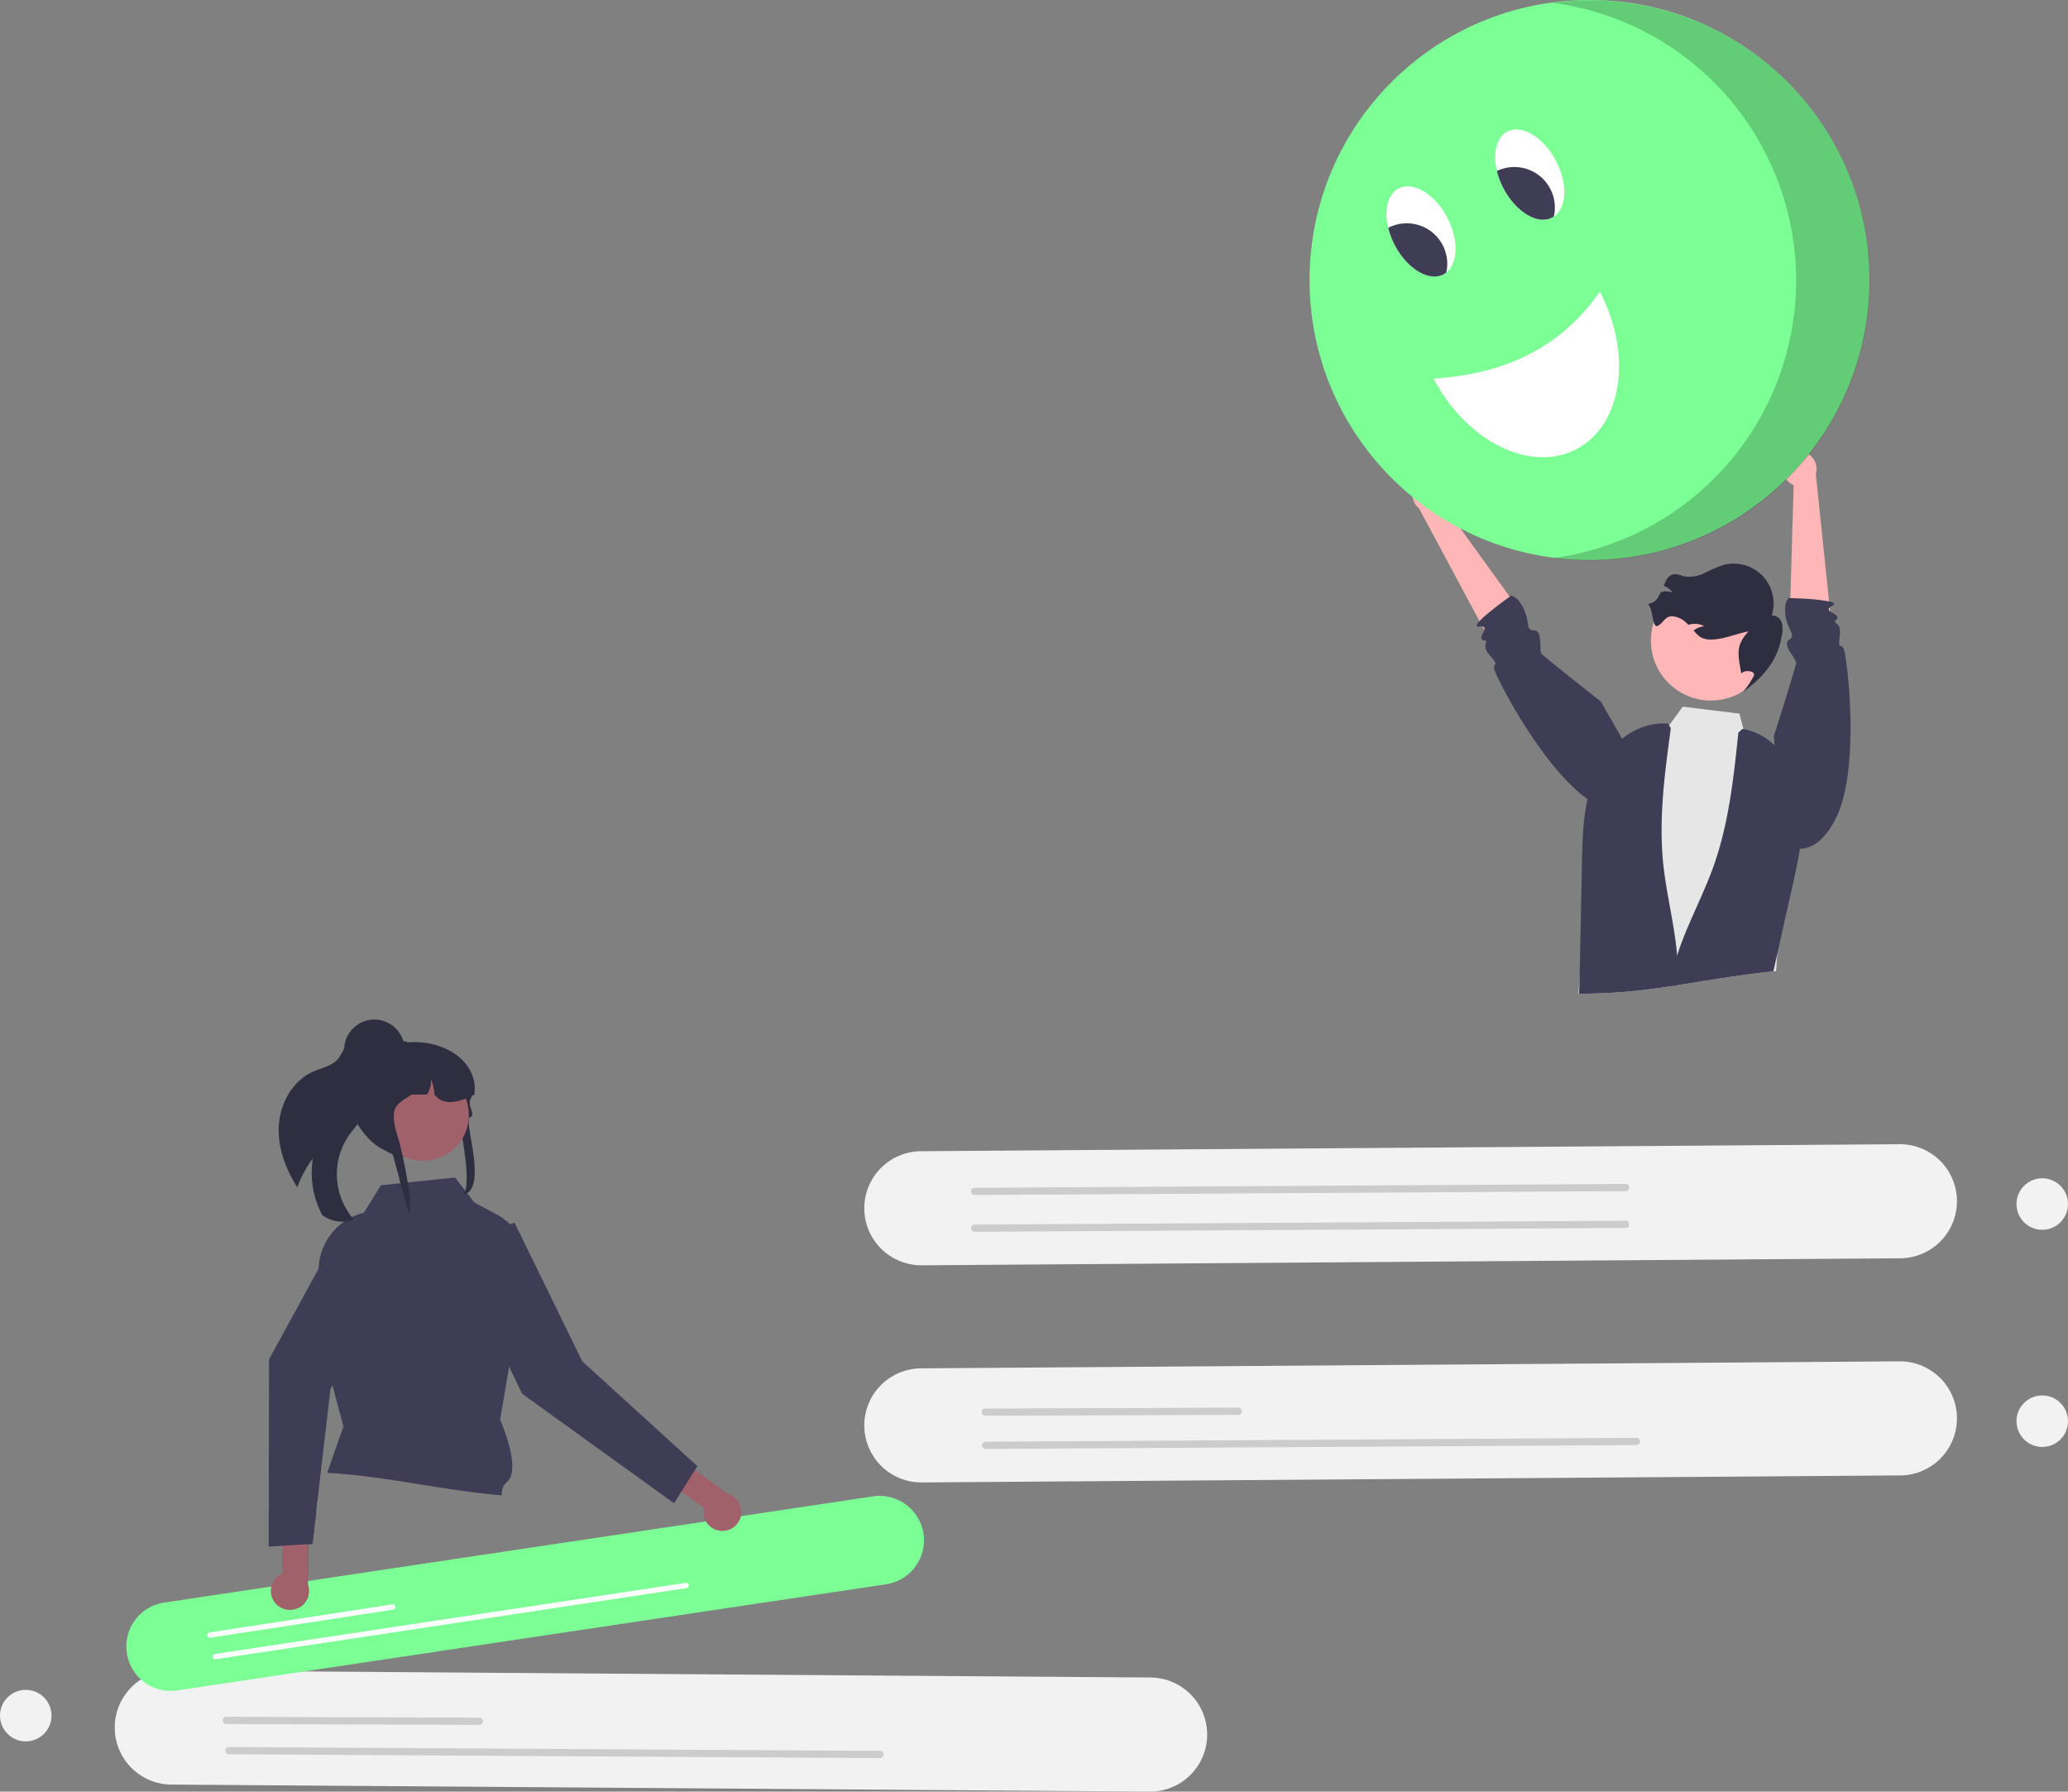 <svg xmlns="http://www.w3.org/2000/svg" data-name="Layer 1" width="562" height="486.805" viewBox="0 0 562 486.805" xmlns:xlink="http://www.w3.org/1999/xlink"><rect x="0" y="0" width="562" height="486.805" fill="#808080" stroke="none"/><path d="M553.882,596.171a15.513,15.513,0,0,0,15.611,15.388l265.993-1.906a15.5,15.5,0,0,0-.222-30.999L569.27,580.561A15.513,15.513,0,0,0,553.882,596.171Z" transform="translate(-319 -208.755)" fill="#f2f2f2"/><path d="M585.789,592.465a.985.985,0,0,1,.98-.987l68.703-.246a.984.984,0,1,1,.007,1.967h0l-68.703.246A.985.985,0,0,1,585.789,592.465Z" transform="translate(-319 -208.755)" fill="#ccc"/><path d="M585.868,601.482a.985.985,0,0,1,.98-.987l176.89-1.049a.984.984,0,0,1,.011,1.967h-.004L586.855,602.462A.985.985,0,0,1,585.868,601.482Z" transform="translate(-319 -208.755)" fill="#ccc"/><path d="M553.882,537.171a15.513,15.513,0,0,0,15.611,15.388l265.993-1.906a15.5,15.5,0,0,0-.222-30.999L569.27,521.561A15.513,15.513,0,0,0,553.882,537.171Z" transform="translate(-319 -208.755)" fill="#f2f2f2"/><path d="M582.868,542.482a.985.985,0,0,1,.98-.987l176.89-1.049a.984.984,0,1,1,.007,1.967h0L583.855,543.462A.985.985,0,0,1,582.868,542.482Z" transform="translate(-319 -208.755)" fill="#ccc"/><path d="M582.868,532.482a.985.985,0,0,1,.98-.987l176.89-1.049a.984.984,0,1,1,.007,1.967h0L583.855,533.462A.985.985,0,0,1,582.868,532.482Z" transform="translate(-319 -208.755)" fill="#ccc"/><path d="M631.73,664.561l-265.993-1.906a15.5,15.5,0,0,0-.222,30.999l265.993,1.906a15.5,15.5,0,0,0,.222-30.999Z" transform="translate(-319 -208.755)" fill="#f2f2f2"/><path d="M449.224,677.445l-68.703-.246a.984.984,0,1,1,.007-1.967l68.703.246a.984.984,0,1,1-.007,1.967Z" transform="translate(-319 -208.755)" fill="#ccc"/><path d="M558.145,686.462l-176.89-1.049a.984.984,0,1,1,.007-1.967h0l176.89,1.049a.984.984,0,1,1-.007,1.967Z" transform="translate(-319 -208.755)" fill="#ccc"/><circle cx="555" cy="327.163" r="7" fill="#f2f2f2"/><circle cx="555" cy="386.163" r="7" fill="#f2f2f2"/><path d="M559.728,639.236,367.282,668.064a12.071,12.071,0,1,1-3.576-23.875L556.151,615.361a12.071,12.071,0,1,1,3.576,23.875Z" transform="translate(-319 -208.755)" fill="#7cff95"/><path d="M425.829,646.121l-49.679,7.624a.72.72,0,0,1-.218-1.423h0l49.679-7.624a.72.72,0,0,1,.218,1.423Z" transform="translate(-319 -208.755)" fill="#fff"/><path d="M505.568,640.268,377.613,659.598a.72.72,0,0,1-.218-1.423h0L505.35,638.846a.72.72,0,1,1,.218,1.423Z" transform="translate(-319 -208.755)" fill="#fff"/><path d="M515.022,624.726a5.162,5.162,0,0,1-4.74-6.271l-20.917-14.98,2.721-6.804,24.713,17.974a5.155,5.155,0,0,1-1.777,10.082Z" transform="translate(-319 -208.755)" fill="#a0616a"/><path d="M458.829,540.969l-12.569,4.6a4.479,4.479,0,0,0-2.667,5.745q.074.202.167.397l17.137,35.749L502.188,617.219l6.329-10.084-31.278-28.482Z" transform="translate(-319 -208.755)" fill="#3f3d56"/><path d="M453.66,614.901c-14.324-1.331-28.355-4.638-42.701-5.75l5.757-14.653,29.423,4.382Z" transform="translate(-319 -208.755)" fill="#a0616a"/><path d="M405.063,618.347l-.124,1.097-1.024,8.815-1.2.073-.066,11.039a5.139,5.139,0,0,1-2.1,6.013,4.217,4.217,0,0,1-.505.278,52.556,52.556,0,0,1,.651-17.199,30.662,30.662,0,0,1,2.048-6.116,25.032,25.032,0,0,1,1.536-2.816C404.522,619.13,404.785,618.734,405.063,618.347Z" transform="translate(-319 -208.755)" fill="#2f2e41"/><path d="M405.29,616.445l-.227,1.895v.007l-.124,1.097c-.322.044-.549.073-.658.088a.635.635,0,0,1-.08.007Z" transform="translate(-319 -208.755)" fill="#7cff95"/><path d="M457.377,580.116l-2.473,14.382s6.006,13.534,1.873,16.906a4.228,4.228,0,0,0-1.375,3.65c-.585-.051-1.163-.102-1.741-.154-14.324-1.331-28.355-4.638-42.701-5.75-1.017-.08-2.026-.154-3.043-.205l4.419-12.568-2.985-11.171-3.094-11.588-.666-19.079a10.677,10.677,0,0,1,.007-1.083c0-.19.007-.373.022-.563a16.166,16.166,0,0,1,6.847-12.158.026.026,0,0,0,.015-.007,16.2,16.2,0,0,1,2.121-1.258,15.715,15.715,0,0,1,2.465-.973l.849-.256,4.594-7.433,5.326-.556,1.975-.205,12.868-1.339,2.773,3.599.505.658,1.953,2.531,6.087,3.241a14.919,14.919,0,0,1,3.607,2.677,15.141,15.141,0,0,1,4.367,9.269,14.919,14.919,0,0,1,.044,2.429Z" transform="translate(-319 -208.755)" fill="#3f3d56"/><path d="M394.74,515.344c-.132,5.686,1.993,11.191,5.045,16.027a30.403,30.403,0,0,1,4.238-7.841,24.41,24.41,0,0,0,2.598,15.459,3.278,3.278,0,0,0,.278.178,9.581,9.581,0,0,0,8.334,1.022,18.691,18.691,0,0,1-1.606-22.651c1.32-1.908,3.027-3.595,3.845-5.767,1.291-3.464.05-7.279-.733-10.891-.732-3.362-.86-7.362,1.395-9.826a2.37,2.37,0,0,0-2.172-1,4.483,4.483,0,0,0-3.047,2.65,19.333,19.333,0,0,1-1.968,3.7c-1.664,2.012-4.497,2.488-6.885,3.549C398.279,502.527,394.878,509.017,394.74,515.344Z" transform="translate(-319 -208.755)" fill="#2f2e41"/><path d="M443.413,512.093c-.33-1.157,1.947,5.913.848,6.041-5.006.574-11.877,3.564-15.363,4.958-.157-.018-.314-.036-.466-.059-.374-.041-.739-.1-1.099-.169-8.118-1.536-11.24-14.006-11.24-14.12,0-.561,1.345-15.958,3.465-16.186a15.62,15.62,0,0,1,1.676-.091h5.26a24.442,24.442,0,0,1,3.302-.479h.009c10.588-.807,18.937,5.647,18.157,13.5-.005.009-.014.018-.018.027-.226.337-.425.656-.6.962-.171.287-.314.561-.439.82-.965,2.005,1.516,4.529-.129,5-2.188.626,5.754,21.216-2.906,21.216C448.081,534.712,444.325,515.283,443.413,512.093Z" transform="translate(-319 -208.755)" fill="#2f2e41"/><circle cx="114.961" cy="302.966" r="12.453" fill="#a0616a"/><path d="M447.961,506.168c-.208.109-.411.21-.619.31-.217.105-.434.21-.651.305-4.17,1.891-7.564,2.101-9.623-.615a11.512,11.512,0,0,0-.947-4.148,6.666,6.666,0,0,1-1.099,4.148h-4.147c-4.271,2.835-6.465,3.131-3.5,12.438.827,2.593,4.113,17.684,2.82,19.922-.374-.041-4.353-16.57-4.713-16.638-8.118-1.536-13.276-14.91-12.616-15.667a13.944,13.944,0,0,1,1.445-6.203,14.267,14.267,0,0,1,5.421-5.898,25.142,25.142,0,0,1,4.331-1.627c.037-.009.069-.018.106-.027.457-.123.924-.237,1.39-.333a25.569,25.569,0,0,1,2.918-.442c.069-.005.139-.009.203-.009a2.199,2.199,0,0,1,1.113.305c.005,0,.005.005.009.005a2.095,2.095,0,0,1,.619.551,2.119,2.119,0,0,1,.453,1.317h4.618q.256,0,.513.014A12.381,12.381,0,0,1,447.943,505.516C447.957,505.735,447.961,505.949,447.961,506.168Z" transform="translate(-319 -208.755)" fill="#2f2e41"/><circle cx="101.734" cy="285.228" r="8.204" fill="#2f2e41"/><path d="M400.55,645.385a4.217,4.217,0,0,1-.505.278,5.151,5.151,0,1,1-4.554-9.242q.132-.065.267-.122l-.015-7.528-.015-8.859-.015-9.342,7.111-1.756-.08,13.534-.029,5.984-.066,11.039A5.139,5.139,0,0,1,400.55,645.385Z" transform="translate(-319 -208.755)" fill="#a0616a"/><path d="M428.656,549.303l-.739,1.383-18.567,34.522-.556,1.031-2.626,22.627-.878,7.579-.227,1.895v.007l-.124,1.097-1.024,8.815-1.2.073-2.019.132-4.953.307-3.709.234.007-5.933.066-44.961,13.49-24.653.329-.607,5.209-9.518a4.487,4.487,0,0,1,6.092-1.778q.185.102.36.22Z" transform="translate(-319 -208.755)" fill="#3f3d56"/><circle cx="7" cy="466.163" r="7" fill="#f2f2f2"/><path d="M805.928,421.206s-2.538,26.87-3.943,46.761v.015q-.165,2.403-.307,4.645l-.746.066c-.512.051-1.017.11-1.529.161-8.179.871-16.277,2.312-24.405,3.563q-1.174.176-2.348.351a152.191,152.191,0,0,1-24.522,1.99h-.154c.066-1.024.168-2.363.285-3.899.688-8.698,2.078-23.775,2.078-23.775l1.295-8.727,4.236-28.589.029-.22.037-.249.205-.051,8.896-2.312,4.784-1.236,2.78-3.833,3.702-5.106,15.392,1.895,1.127,4.199,2.085,7.74.066.249,8.076,4.689Z" transform="translate(-319 -208.755)" fill="#e6e6e6"/><circle cx="464.957" cy="174.039" r="16.312" fill="#ffb6b6"/><path d="M766.865,372.922c1.432,1.157,1.104,6.786,2.7,5.869s1.928-2.561,3.766-2.578a6.017,6.017,0,0,1,3.963,1.793c.196.177.382.362.562.545.165-.058.328-.111.5-.154a5.183,5.183,0,0,1,3.801.535,5.085,5.085,0,0,0-2.895,1.167c.351.393.707.788,1.081,1.154,3.124,3.061,9.529-.199,13.836-.934-3.587,3.917-2.88,6.103-1.988,11.338l.004.286c.183-1.207,4.05-1.147,3.413.455a20.593,20.593,0,0,1-2.98,4.381c5.269-3.65,9.522-8.681,10.462-14.758a8.934,8.934,0,0,0,.205-3.827,2.935,2.935,0,0,0-2.803-2.235,10.815,10.815,0,0,0-13.301-13.642,41.333,41.333,0,0,0-5.003,2.16,8.994,8.994,0,0,1-5.299.898c-1.132-.234-2.278-.82-3.387-.488-1.285.385-1.838,1.743-2.353,3.053a5.177,5.177,0,0,1,2.412,1.819,5.066,5.066,0,0,0-3.116-.127.316.316,0,0,0-.055.015C769.225,371.733,769.157,372.245,766.865,372.922Z" transform="translate(-319 -208.755)" fill="#2f2e41"/><path d="M774.998,476.417q-1.174.176-2.348.351a152.191,152.191,0,0,1-24.522,1.99c.058-1.295.095-2.597.132-3.899.051-1.822.088-3.65.124-5.479q.252-12.433.505-24.858c.007-.395.015-.797.022-1.192.168-8.376.395-17.031,3.87-24.661a25.153,25.153,0,0,1,2.948-4.894c.059-.08.11-.154.168-.227.08-.102.161-.205.241-.3a24.298,24.298,0,0,1,3.102-3.212,17.871,17.871,0,0,1,13.007-4.704l.351.534.468.724c-.307,2.29-.622,4.587-.914,6.884-1.266,9.956-2.173,19.971-1.156,29.935.863,8.376,3.08,16.577,3.782,24.961.029.278.051.563.073.841A69.716,69.716,0,0,1,774.998,476.417Z" transform="translate(-319 -208.755)" fill="#3f3d56"/><path d="M800.93,472.688c.36-1.56.7-3.13,1.06-4.71v-.01q2.085-9.36,4.18-18.72c1.83-8.18,3.66-16.64,2.09-24.87a24.778,24.778,0,0,0-.61-2.51c-.08-.27-.17-.54-.26-.81a24.933,24.933,0,0,0-2.55-5.4c-2.78-4.44-6.94-7.89-12.02-8.8a1.666,1.666,0,0,0-.29-.06l-1.11,1.03c-.23,2.13-.45,4.28-.69,6.42-1.14,10.13-2.63,20.25-6.04,29.83-2.92,8.2-7.2,15.87-9.87,24.15-.01.05-.03.1-.04.14a70.78,70.78,0,0,0-2.13,8.4c.78-.12,1.57-.23,2.35-.35,8.13-1.25,16.22-2.69,24.4-3.56Z" transform="translate(-319 -208.755)" fill="#3f3d56"/><path d="M816.82,379.362l-.468-4.492-.11-1.039-.168-1.668-3.614-34.668a4.72,4.72,0,0,0-2.07-5.384,4.527,4.527,0,0,0-6.204,1.566c-.022.037-.037.073-.059.11a4.746,4.746,0,0,0,1.639,6.408,4.807,4.807,0,0,0,.68.322l-.029.973-.088,3.051-.066,2.304-.139,4.587-.051,1.778-.168,5.765-.161,5.56-.198,6.738-.154,5.179,1.865.476Z" transform="translate(-319 -208.755)" fill="#ffb6b6"/><path d="M820.434,386.743a8.153,8.153,0,0,0-.432-1.763c-.944-1.639-1.522.651-1.002-3.738.417-3.563-2.085-3.116-1.185-3.877,1.485-1.258-.563-1.814-1.463-2.495-.402-.3-.571-.622-.11-1.039a3.104,3.104,0,0,1,.717-.468c.98-.512.417-.9-.885-1.2a61.791,61.791,0,0,0-8.859-.827c-.717-.037-1.302-.051-1.668-.066-.271-.007-.424-.007-.424-.007a2.933,2.933,0,0,0-.9,1.836,10.189,10.189,0,0,0,.336,4.441,15.701,15.701,0,0,0,1.192,2.882A2.072,2.072,0,0,1,806,381.549v.007a1.614,1.614,0,0,1-.841,1.083c-.988.658-.439,2.041.329,3.343a14.788,14.788,0,0,1,1.653,2.809c0,.9-6.087,20.023-6.087,20.023l2.239,28.874a8.031,8.031,0,0,0,5.838,1.617,8.625,8.625,0,0,0,4.601-2.341,20.367,20.367,0,0,0,4.25-6.021C823.894,419.071,821.692,393.751,820.434,386.743Z" transform="translate(-319 -208.755)" fill="#3f3d56"/><path d="M709.439,339.125a4.741,4.741,0,0,1,2.239,6.222,4.551,4.551,0,0,1-.377.651l21.049,29.139-7.825,8.827L704.626,346.876a4.727,4.727,0,0,1-1.312-5.62,4.524,4.524,0,0,1,6.013-2.185Q709.383,339.097,709.439,339.125Z" transform="translate(-319 -208.755)" fill="#ffb6b6"/><path d="M768.442,424.564s-2.814,10.064-15.946,2.67-27.335-35.007-27.477-36.899,1.622-.32-1.268-3.657c-2.351-2.715-.029-3.751-1.199-3.877-3.086-.331,2.272-4.243-1.539-3.794s8.615-8.383,8.615-8.383,2.264.054,3.993,4.881c.971,2.711.054,4.566,2.367,4.555s1.323,5.482,1.812,6.208,16.277,13.146,16.277,13.146Z" transform="translate(-319 -208.755)" fill="#3f3d56"/><circle cx="431.971" cy="76.082" r="76.082" fill="#7cff95"/><path d="M712.312,267.906a20.918,20.918,0,0,1,1.8,4.758c1.032,4.347.307,8.292-2.065,10.142a4.598,4.598,0,0,1-.765.501c-2.969,1.552-7.064-.086-10.347-3.752a20.918,20.918,0,0,1-2.881-4.192,20.449,20.449,0,0,1-1.785-4.709c-1.156-4.801-.171-9.131,2.807-10.688C703.019,257.904,708.943,261.464,712.312,267.906Z" transform="translate(-319 -208.755)" fill="#fff"/><path d="M711.052,275.336a10.945,10.945,0,0,1,.995,7.469,4.598,4.598,0,0,1-.765.501c-2.969,1.552-7.064-.086-10.347-3.752a20.918,20.918,0,0,1-2.881-4.192,20.449,20.449,0,0,1-1.785-4.709A10.992,10.992,0,0,1,711.052,275.336Z" transform="translate(-319 -208.755)" fill="#3f3d56"/><path d="M741.847,252.46c3.235,6.185,2.939,12.784-.574,15.129a4.592,4.592,0,0,1-.456.272c-3.934,2.058-9.859-1.502-13.228-7.945a20.368,20.368,0,0,1-1.781-4.7c-1.161-4.81-.175-9.139,2.802-10.697C732.554,242.458,738.478,246.018,741.847,252.46Z" transform="translate(-319 -208.755)" fill="#fff"/><path d="M740.294,260.043a10.948,10.948,0,0,1,.978,7.546,4.592,4.592,0,0,1-.456.272c-3.934,2.058-9.859-1.502-13.228-7.945a20.368,20.368,0,0,1-1.781-4.7A10.991,10.991,0,0,1,740.294,260.043Z" transform="translate(-319 -208.755)" fill="#3f3d56"/><path d="M708.581,311.611c8.958,17.129,26.336,25.724,38.816,19.198s15.335-25.703,6.377-42.832C743.934,302.324,729.031,310.402,708.581,311.611Z" transform="translate(-319 -208.755)" fill="#fff"/><path d="M818.482,249.692a76.109,76.109,0,0,0-77.537-40.165,76.088,76.088,0,0,1,.235,150.845,76.062,76.062,0,0,0,77.301-110.68Z" transform="translate(-319 -208.755)" opacity="0.2" style="isolation:isolate"/></svg>